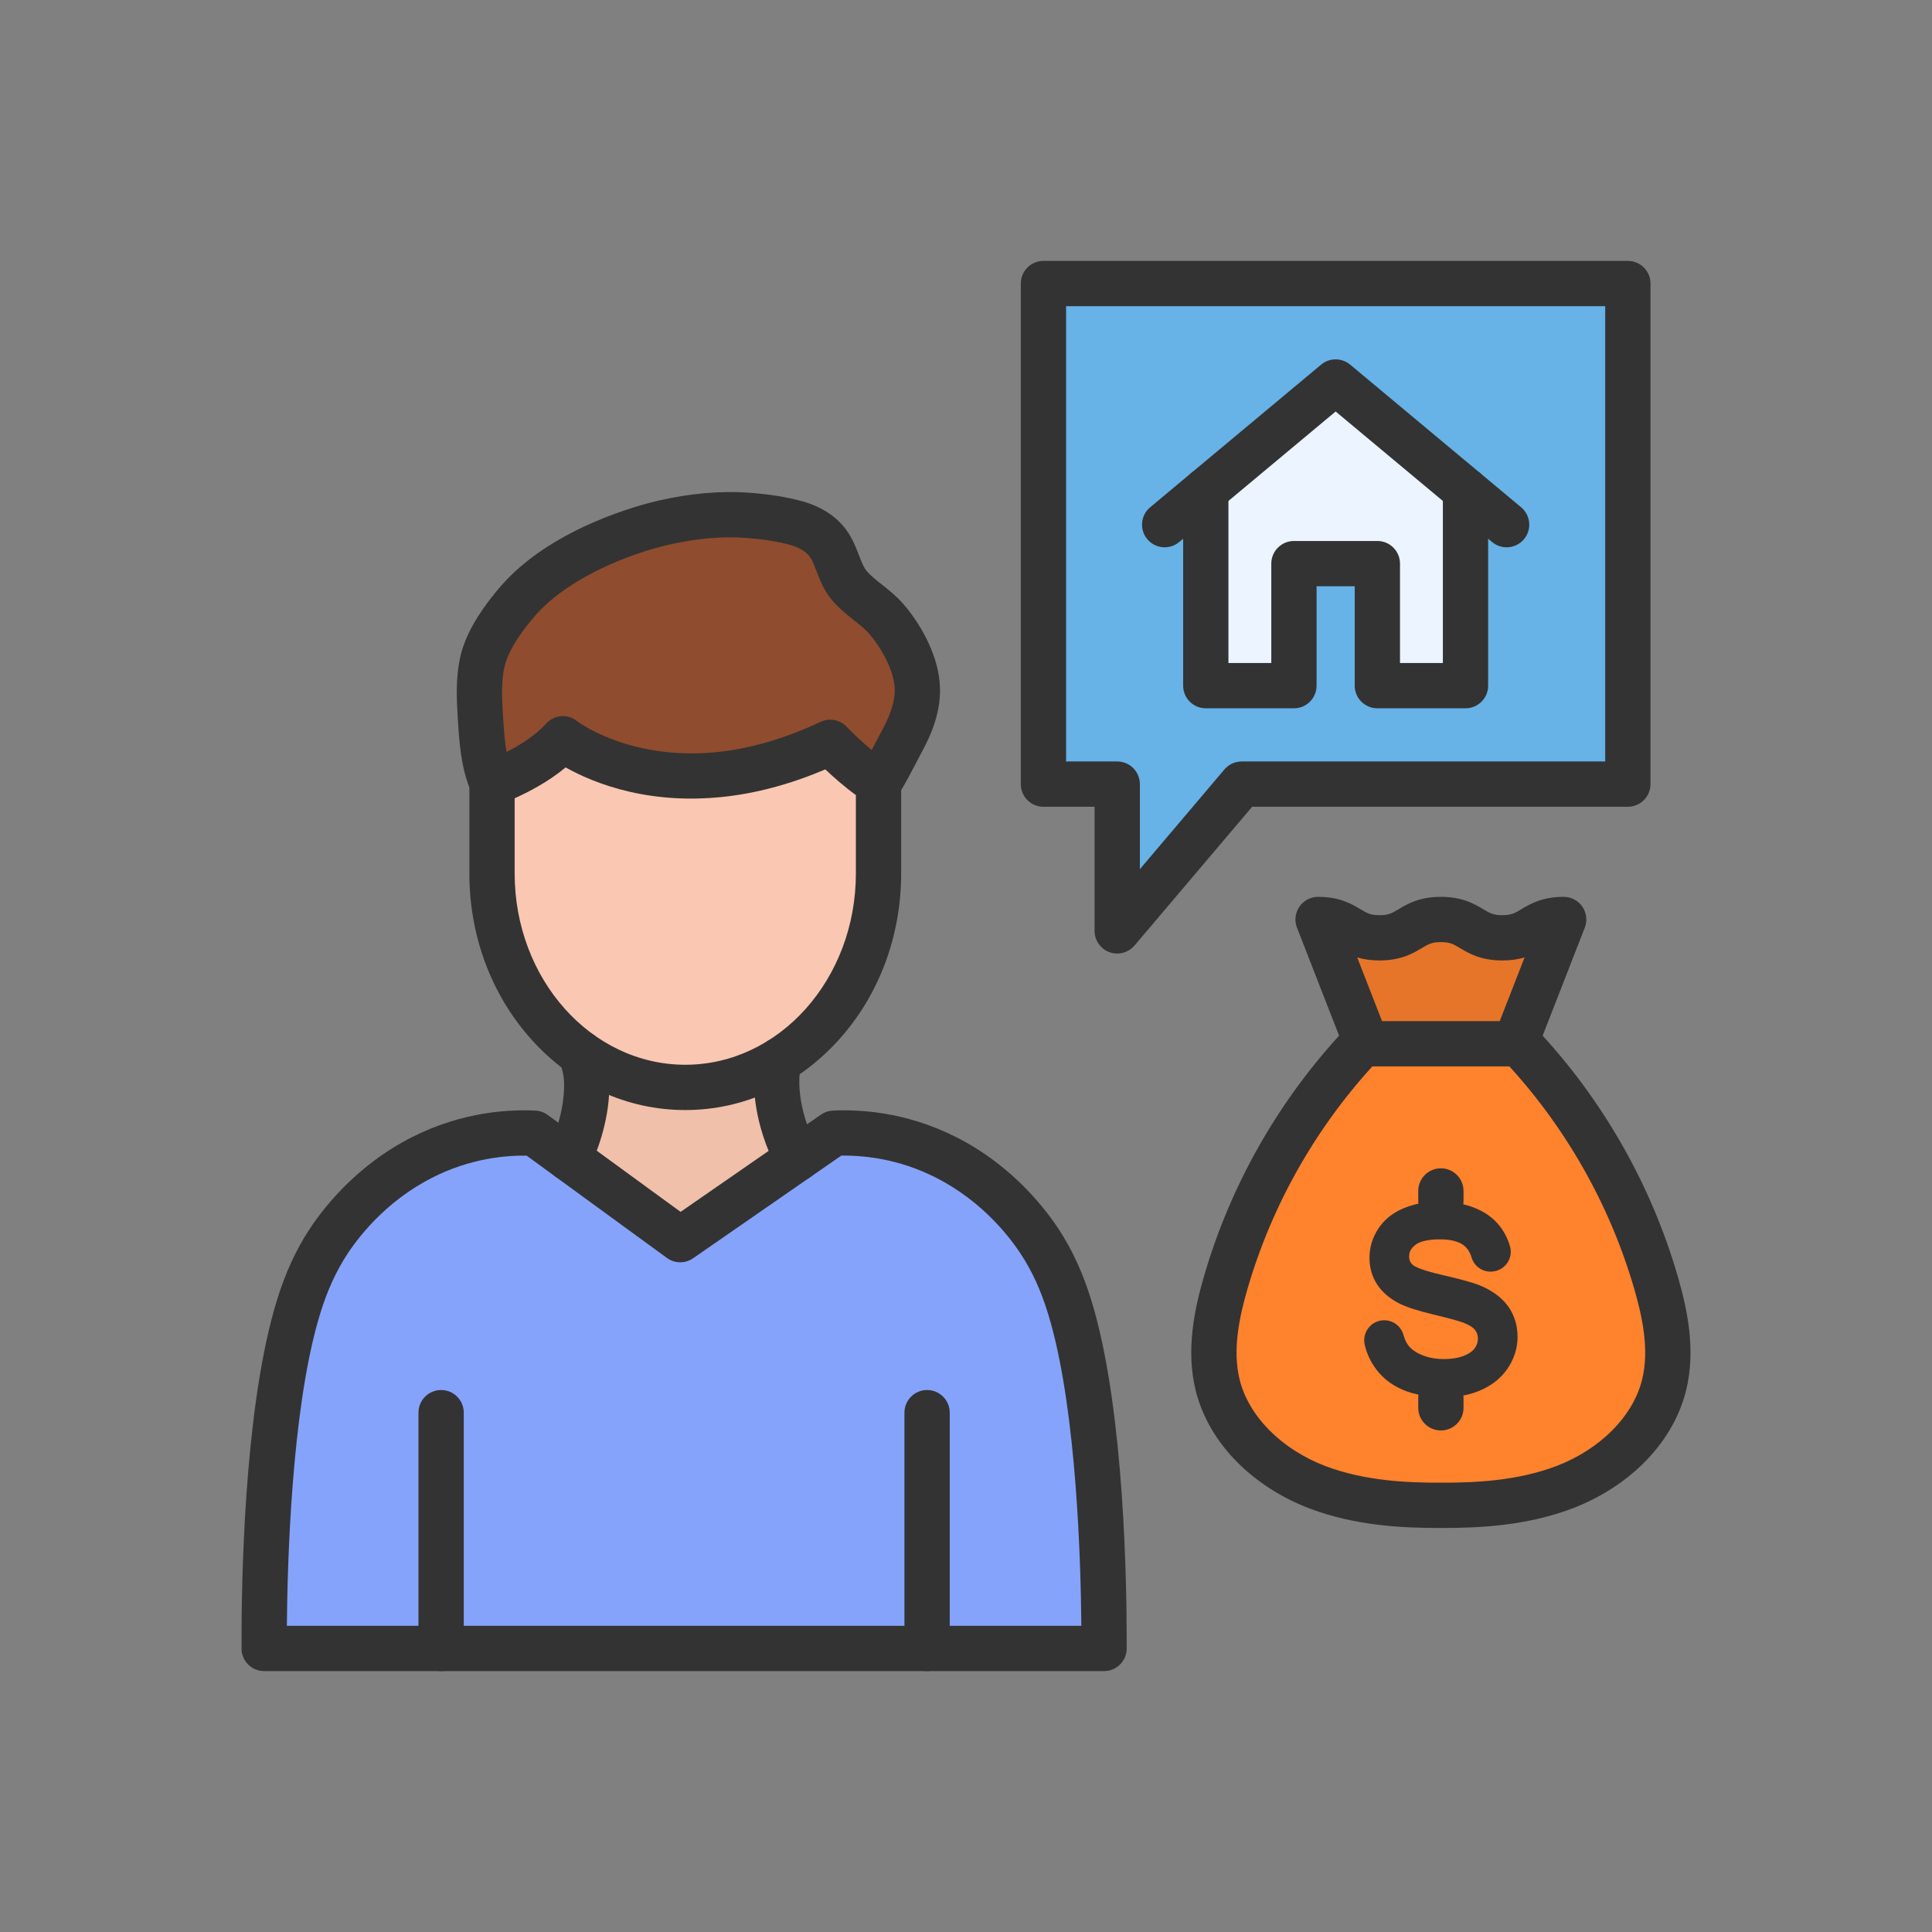 <?xml version="1.0" encoding="utf-8"?>
<!-- Generator: Adobe Illustrator 23.0.2, SVG Export Plug-In . SVG Version: 6.00 Build 0)  -->
<svg version="1.1" id="Layer_1" xmlns="http://www.w3.org/2000/svg" xmlns:xlink="http://www.w3.org/1999/xlink" x="0px" y="0px"
	 viewBox="0 0 2048 2048" style="enable-background:new 0 0 2048 2048;" xml:space="preserve">
<rect x="0" y="0" width="2048" height="2048" fill="#808080" stroke="none"/>
<style type="text/css">
	.st0{fill:#E67529;}
	.st1{fill:#FF822D;}
	.st2{fill:#EBF4FF;}
	.st3{fill:#67B2E6;}
	.st4{fill:#8F4C2E;}
	.st5{fill:#F9C7B2;}
	.st6{fill:#F0C0AA;}
	.st7{fill:#85A3FA;}
	.st8{fill:#333333;}
</style>
<g>
	<g>
		<g>
			<g id="XMLID_1_">
				<path class="st0" d="M1610.47,1106.43h-166.15l-47.09-131.73c32.54,0,32.54,19.44,65.08,19.44c32.54,0,32.54-19.44,65.08-19.44
					s32.54,19.44,65.09,19.44c32.54,0,32.54-19.44,65.08-19.44L1610.47,1106.43z"/>
				<path class="st1" d="M1755.63,1360.28c10.14,35.08,17.16,72.5,8.38,107.96c-12.64,51.09-56.94,89.86-106.17,108.48
					c-41.36,15.64-86.02,19.14-130.45,18.98c-44.42,0.16-89.08-3.34-130.44-18.98c-49.23-18.62-93.53-57.39-106.17-108.48
					c-8.78-35.46-1.76-72.88,8.38-107.96c27.31-94.54,77.54-182.36,145.16-253.85h166.15
					C1678.09,1177.92,1728.32,1265.74,1755.63,1360.28z"/>
				<polygon class="st2" points="1553.49,519.79 1553.49,726.83 1460.05,726.83 1460.05,597.47 1371.62,597.47 1371.62,726.83 
					1278.18,726.83 1278.18,519.79 1415.84,404.95 				"/>
				<path class="st3" d="M1553.49,519.79l-137.65-114.84l-137.66,114.84v207.04h93.44V597.47h88.43v129.36h93.44V519.79z
					 M1725.58,300.57V831.2H1316.2l-131.89,155.59V831.2h-78.22V300.57H1725.58z"/>
				<path class="st4" d="M972.19,725.35c2.02,22.33-6.82,43.4-17.01,62.01c-1.73,3.17-19.83,38.97-23.92,42.7
					c-25-15.44-51.21-43.12-51.21-43.12c-174.56,82.25-283.36-3.73-283.36-3.73c-27.41,30.35-75.14,46.85-75.14,46.85
					c-9.17-21.2-10.78-45.29-12.24-68.73c-1.26-20.17-2.43-41.05,2.29-60.81c5-20.95,19.7-42.06,32.61-57.83
					c2.83-3.46,5.76-6.82,8.8-10.06c43.07-46.08,114.02-70.22,150.11-78.52c29.23-6.72,60.13-10.13,90.33-7.8
					c16.84,1.29,34.47,3.67,50.84,8.26c13.45,3.77,26.78,10.9,34.86,23.39c8.7,13.45,10.8,30.45,21.22,42.77
					c11.37,13.45,26.88,21.48,38.52,34.62C954.45,672.91,969.94,700.56,972.19,725.35z"/>
				<path class="st5" d="M931.26,830.06v95.83c0,85.24-42.47,159.49-105.26,198.23v0.01c-29.49,18.19-63.45,28.56-99.6,28.56
					c-40.58,0-78.4-13.06-110.22-35.6c-12.54-8.88-24.15-19.23-34.63-30.83c-37.07-41.04-60-97.74-60-160.37v-95.83
					c0,0,47.73-16.5,75.14-46.85c0,0,108.8,85.98,283.36,3.73C880.05,786.94,906.26,814.62,931.26,830.06z"/>
				<path class="st6" d="M844.96,1228.26l-123.88,85.81l-117.89-85.98c9.16-19.54,18.03-46.41,18.75-74.28
					c0.44-17.24-2.65-24.82-5.76-36.72c31.82,22.54,69.64,35.6,110.22,35.6c36.15,0,70.11-10.37,99.6-28.56
					c-1.75,6.93-2.98,14.07-2.69,25.35C824.09,1179.81,834.31,1207.51,844.96,1228.26z"/>
				<path class="st7" d="M844.96,1228.26l39.01-27.02c24.07-1.11,74.21,0.23,128.31,30.68c58.22,32.77,88.03,80.66,94.83,92.06
					c12.13,20.29,21.59,42.44,29.76,71.59c33.26,118.7,33.59,312,33.47,351.86H982.75H726.29h-2.23H467.6H280.01
					c-0.12-39.86,0.21-233.16,33.47-351.86c8.17-29.15,17.63-51.3,29.75-71.59c6.81-11.4,36.62-59.29,94.84-92.06
					c54.1-30.45,104.24-31.79,128.3-30.68l36.82,26.85l117.89,85.98L844.96,1228.26z"/>
			</g>
		</g>
	</g>
	<g>
		<g>
			<g>
				<g>
					<g>
						<g>
							<g>
								<g>
									<g>
										<path class="st8" d="M1170.34,1771.43H280.01c-13.23,0-23.96-10.7-24-23.93c-0.21-70.16,2.72-245.52,34.36-358.4
											c8.44-30.12,18.69-54.72,32.26-77.43c11.45-19.17,44.48-67.35,103.67-100.66c54.63-30.74,106.93-35.33,141.18-33.74
											c4.7,0.22,9.24,1.81,13.04,4.58l140.93,102.78l148.87-103.12c3.71-2.57,8.06-4.04,12.56-4.25
											c34.25-1.57,86.55,3,141.18,33.74c59.19,33.31,92.21,81.49,103.67,100.66c13.57,22.71,23.82,47.31,32.26,77.43
											c31.64,112.88,34.57,288.25,34.36,358.4C1194.3,1760.73,1183.57,1771.43,1170.34,1771.43z M724.06,1723.43h422.21
											c-0.62-71.28-5.3-224.3-32.51-321.38c-7.36-26.26-15.76-46.55-27.25-65.77c-9.49-15.88-36.85-55.79-86-83.45
											c-41.27-23.22-80.84-28.19-108.71-27.83L734.75,1333.8c-8.4,5.82-19.56,5.68-27.81-0.34l-148.7-108.45
											c-27.83-0.35-67.28,4.69-108.4,27.83c-49.15,27.66-76.52,67.57-86,83.45c-11.48,19.22-19.88,39.5-27.24,65.77
											c-27.21,97.08-31.89,250.1-32.51,321.38H724.06z"/>
									</g>
									<g>
										<g>
											<path class="st8" d="M467.6,1771.43c-13.25,0-24-10.75-24-24v-249.96c0-13.25,10.75-24,24-24s24,10.75,24,24v249.96
												C491.6,1760.68,480.86,1771.43,467.6,1771.43z"/>
										</g>
										<g>
											<path class="st8" d="M982.75,1771.43c-13.25,0-24-10.75-24-24v-249.96c0-13.25,10.75-24,24-24s24,10.75,24,24v249.96
												C1006.75,1760.68,996.01,1771.43,982.75,1771.43z"/>
										</g>
									</g>
									<g>
										<g>
											<g>
												<path class="st8" d="M726.41,1176.69c-61.6,0-119.37-26.4-162.67-74.34c-42.68-47.26-66.19-109.92-66.19-176.46v-95.83
													c0-10.23,6.49-19.34,16.16-22.68c0.39-0.14,42.36-15,65.17-40.26c8.53-9.44,22.73-10.76,32.63-2.79
													c1.31,0.99,26.22,19.41,69.26,28.75c59.02,12.81,122.63,3.44,189.05-27.86c9.38-4.42,20.53-2.32,27.66,5.21
													c0.23,0.25,24.43,25.64,46.39,39.2c7.08,4.37,11.39,12.1,11.39,20.42v95.83c0,66.53-23.51,129.2-66.19,176.46
													C845.77,1150.29,788,1176.69,726.41,1176.69z M545.55,846.2v79.69c0,111.82,81.13,202.8,180.86,202.8
													c99.73,0,180.86-90.97,180.86-202.8v-83.08c-12.43-9-24.1-19.4-32.4-27.25c-37.14,15.85-74.18,25.72-110.33,29.37
													c-33.35,3.36-65.98,1.47-96.98-5.62c-30.4-6.95-53.45-17.66-67.96-25.82C581.07,828.89,559.79,839.84,545.55,846.2z"/>
											</g>
											<g>
												<path class="st8" d="M521.56,854.07c-9.29,0-18.12-5.42-22.04-14.48c-10.95-25.33-12.65-52.66-14.16-76.76
													c-1.23-19.69-2.76-44.19,2.9-67.87c4.94-20.69,17.17-42.76,37.38-67.46c3.15-3.85,6.46-7.63,9.84-11.25
													c54.65-58.46,144.77-81.5,162.28-85.52c34.29-7.88,67.11-10.69,97.55-8.34c21.41,1.65,39.56,4.62,55.47,9.08
													c21.48,6.02,38.26,17.59,48.53,33.47c5.18,8,8.36,16.25,11.17,23.53c2.69,6.96,5.01,12.98,8.23,16.79
													c4.3,5.08,10.14,9.69,16.32,14.57c6.92,5.46,14.77,11.66,21.83,19.62c17.04,19.24,36.29,51.34,39.23,83.75
													c2.72,29.98-9.18,56.2-19.85,75.7c-0.28,0.53-0.97,1.85-1.93,3.7c-18.31,35.34-22.41,41.13-26.85,45.19
													c-9.78,8.95-24.96,8.26-33.91-1.52c-8.4-9.18-8.31-23.13-0.17-32.2c1.82-2.66,6.51-10.77,18.32-33.55
													c1.23-2.38,2.11-4.06,2.44-4.66c7.4-13.53,15.7-31.25,14.15-48.33c-1.76-19.42-15.42-42.77-27.36-56.26
													c-4.22-4.76-9.76-9.14-15.63-13.77c-7.42-5.85-15.82-12.48-23.25-21.26c-8.44-9.98-12.64-20.88-16.36-30.49
													c-2.16-5.6-4.21-10.9-6.69-14.74c-4.82-7.45-14.18-11.36-21.19-13.32c-12.85-3.6-27.96-6.04-46.2-7.44
													c-25.59-1.97-53.56,0.47-83.11,7.26c-41.78,9.6-102.98,34.09-137.96,71.52c-2.66,2.85-5.27,5.83-7.76,8.87
													c-15.3,18.7-24.67,34.92-27.84,48.2c-3.99,16.71-2.76,36.39-1.68,53.74c1.32,21.17,2.69,43.06,10.31,60.71
													c5.26,12.17-0.34,26.29-12.51,31.55C527.97,853.43,524.74,854.07,521.56,854.07z M913.08,814.49
													C913.08,814.49,913.08,814.49,913.08,814.49C913.08,814.49,913.08,814.49,913.08,814.49z M915.07,812.35
													c-0.01,0.01-0.01,0.01-0.02,0.02C915.06,812.36,915.07,812.35,915.07,812.35z"/>
											</g>
										</g>
									</g>
									<g>
										<g>
											<path class="st8" d="M603.18,1252.1c-3.41,0-6.88-0.73-10.17-2.27c-12-5.63-17.17-19.92-11.55-31.92
												c5.86-12.5,15.79-37.52,16.48-64.71c0.28-10.91-1.11-15.93-3.42-24.26c-0.51-1.85-1.04-3.76-1.57-5.78
												c-3.35-12.82,4.33-25.94,17.16-29.29c12.82-3.35,25.94,4.33,29.29,17.16c0.47,1.78,0.93,3.46,1.38,5.1
												c2.76,9.95,5.61,20.24,5.15,38.3c-0.92,35.93-13.56,67.96-21,83.85C620.85,1246.99,612.2,1252.1,603.18,1252.1z"/>
										</g>
										<g>
											<path class="st8" d="M844.98,1252.27c-8.71,0-17.12-4.76-21.37-13.05c-15.15-29.52-23.55-60.34-24.29-89.12
												c-0.36-14.36,1.35-23.57,3.29-31.33c2.44-10.67,11.99-18.64,23.4-18.64c13.25,0,24,10.74,24,24v0.01
												c0,1.99-0.25,3.97-0.73,5.89c-1.41,5.55-2.18,10.41-1.97,18.86c0.7,27.3,10.73,52.28,19.01,68.42
												c6.05,11.79,1.4,26.26-10.39,32.31C852.41,1251.42,848.67,1252.27,844.98,1252.27z"/>
										</g>
									</g>
								</g>
							</g>
						</g>
					</g>
				</g>
			</g>
			<g>
				<g>
					<g>
						<path class="st8" d="M1597.07,580.16c-5.42,0-10.88-1.83-15.36-5.57L1415.84,436.2l-165.87,138.39
							c-10.18,8.49-25.31,7.13-33.8-3.05c-8.49-10.18-7.13-25.31,3.05-33.8l181.24-151.22c8.9-7.43,21.85-7.43,30.75,0
							l181.24,151.22c10.18,8.49,11.54,23.63,3.05,33.8C1610.76,577.23,1603.94,580.16,1597.07,580.16z"/>
					</g>
					<g>
						<path class="st8" d="M1553.5,750.83h-93.44c-13.25,0-24-10.75-24-24V621.47h-40.43v105.36c0,13.25-10.75,24-24,24h-93.44
							c-13.25,0-24-10.75-24-24V519.79c0-13.25,10.75-24,24-24s24,10.75,24,24v183.03h45.44V597.47c0-13.25,10.75-24,24-24h88.43
							c13.25,0,24,10.75,24,24v105.36h45.44V519.79c0-13.25,10.75-24,24-24s24,10.75,24,24v207.03
							C1577.5,740.08,1566.75,750.83,1553.5,750.83z"/>
					</g>
				</g>
				<g>
					<path class="st8" d="M1184.3,1010.8c-2.77,0-5.56-0.48-8.26-1.47c-9.45-3.47-15.73-12.46-15.73-22.53V855.2h-54.22
						c-13.25,0-24-10.75-24-24V300.57c0-13.25,10.75-24,24-24h619.5c13.25,0,24,10.75,24,24V831.2c0,13.25-10.75,24-24,24h-398.26
						l-124.71,147.11C1197.97,1007.8,1191.22,1010.8,1184.3,1010.8z M1130.09,807.2h54.22c13.25,0,24,10.75,24,24v90.17
						l89.59-105.69c4.56-5.38,11.26-8.48,18.31-8.48h385.38V324.57h-571.5V807.2z"/>
				</g>
			</g>
		</g>
		<g>
			<g>
				<path class="st8" d="M1530.64,1619.7c-1.09,0-2.17,0-3.25-0.01c-39.09,0.14-90.14-2.07-138.93-20.53
					c-28.48-10.77-54.45-27.15-75.11-47.36c-22.99-22.49-38.85-49.4-45.88-77.81c-10.7-43.23-1.01-87.04,8.62-120.38
					c28.38-98.23,80.52-189.41,150.79-263.67c9.11-9.63,24.3-10.05,33.93-0.94c9.63,9.11,10.05,24.3,0.94,33.93
					c-65.02,68.73-113.28,153.11-139.54,244.01c-7.97,27.58-16.1,63.37-8.14,95.53c9.64,38.96,44.65,74.13,91.37,91.8
					c41.48,15.69,86.87,17.54,121.86,17.43c0.06,0,0.12,0,0.18,0c34.95,0.12,80.38-1.74,121.86-17.43
					c46.72-17.67,81.73-52.85,91.37-91.8c7.96-32.17-0.17-67.95-8.14-95.53c-26.26-90.9-74.52-175.28-139.54-244.01
					c-9.11-9.63-8.69-24.82,0.94-33.93c9.63-9.11,24.82-8.69,33.93,0.94c70.27,74.27,122.41,165.45,150.79,263.68
					c9.63,33.33,19.32,77.15,8.62,120.38c-7.03,28.41-22.89,55.32-45.88,77.81c-20.65,20.21-46.62,36.59-75.11,47.36
					C1618.88,1617.12,1569.27,1619.7,1530.64,1619.7z"/>
			</g>
			<g>
				<path class="st8" d="M1606.18,1130.43h-157.57c-9.89,0-18.77-6.07-22.36-15.28l-51.38-131.74c-2.88-7.39-1.93-15.72,2.54-22.26
					s11.89-10.46,19.82-10.46c22.9,0,35.59,7.58,44.85,13.12c7.05,4.21,10.58,6.32,20.23,6.32c9.65,0,13.18-2.11,20.23-6.33
					c9.27-5.54,21.96-13.12,44.85-13.12s35.59,7.58,44.85,13.12c7.05,4.21,10.58,6.33,20.23,6.33s13.18-2.11,20.23-6.33
					c9.27-5.54,21.96-13.12,44.85-13.12c7.93,0,15.34,3.91,19.82,10.46s5.42,14.88,2.54,22.26l-51.38,131.74
					C1624.95,1124.37,1616.07,1130.43,1606.18,1130.43z M1465.01,1082.43h124.77l26.33-67.5c-6.45,1.91-14.17,3.2-23.63,3.2
					c-22.9,0-35.59-7.58-44.85-13.12c-7.05-4.21-10.58-6.33-20.23-6.33s-13.18,2.11-20.23,6.33c-9.27,5.54-21.96,13.12-44.85,13.12
					c-9.46,0-17.17-1.29-23.62-3.2L1465.01,1082.43z"/>
			</g>
			<g>
				<g>
					<g>
						<path class="st8" d="M1598.83,1449.62c6.53-10.09,9.83-21.03,9.83-32.52c0-11.62-3.09-22.11-9.17-31.16l-0.1-0.15
							c-6.05-8.88-15.24-16.19-27.37-21.79c-7.9-3.59-21.69-7.59-42.13-12.22c-24.44-5.53-30.73-9.61-32.08-10.73l-0.14-0.12
							c-2.73-2.45-3.95-5.28-3.95-9.17c0-4.65,2.06-8.47,6.49-12.02c3.4-2.72,10.67-5.97,26.04-5.97c11.72,0,20.41,2.25,25.83,6.7
							c3.63,2.98,6.25,7.14,7.79,12.35c2.69,9.07,10.77,15.17,20.12,15.17c0.54,0,1.08-0.02,1.67-0.07l0.25-0.02
							c6.37-0.48,12.11-3.76,15.76-8.98c3.63-5.2,4.73-11.66,3.01-17.73c-1.76-6.2-4.44-12.08-7.99-17.47
							c-6.57-10-16-17.65-28.02-22.71c-11.44-4.83-24.7-7.27-39.41-7.27c-13.45,0-25.91,2.33-37.05,6.93
							c-11.76,4.86-20.9,12.18-27.16,21.77c-6.21,9.52-9.36,19.93-9.36,30.94c0,10.14,2.64,19.46,7.85,27.7
							c5.13,8.12,12.86,14.94,22.99,20.26l0.29,0.15c7.58,3.95,19.72,7.9,37.15,12.08c16.24,3.9,26.79,6.78,31.37,8.56
							c5.93,2.26,10.07,4.86,12.3,7.73c2,2.57,3.01,5.68,3.01,9.24c0,3.6-1.14,7.01-3.39,10.12c-2.35,3.25-6.22,5.94-11.52,8
							c-5.94,2.3-13,3.47-20.99,3.47c-9.03,0-17.19-1.56-24.25-4.63c-6.59-2.87-11.4-6.51-14.31-10.83
							c-1.86-2.76-3.35-6.14-4.42-10.03c-2.53-9.23-10.95-15.68-20.46-15.68c-0.65,0-1.29,0.03-1.81,0.08
							c-6.16,0.54-11.73,3.7-15.33,8.68c-3.63,5.01-4.89,11.34-3.47,17.37c1.87,7.95,5.1,15.45,9.59,22.29
							c7.34,11.18,17.56,19.65,30.37,25.17c12.28,5.3,27.49,7.98,45.2,7.98c14.31,0,27.44-2.69,39.03-8
							C1582.9,1467.6,1592.29,1459.71,1598.83,1449.62z"/>
					</g>
				</g>
				<g>
					<path class="st8" d="M1527.4,1516.35c-13.25,0-24-10.75-24-24v-10.76c0-13.25,10.75-24,24-24s24,10.75,24,24v10.76
						C1551.4,1505.61,1540.65,1516.35,1527.4,1516.35z"/>
				</g>
				<g>
					<path class="st8" d="M1527.4,1297.18c-13.25,0-24-10.75-24-24v-10.72c0-13.25,10.75-24,24-24s24,10.75,24,24v10.72
						C1551.4,1286.44,1540.65,1297.18,1527.4,1297.18z"/>
				</g>
			</g>
		</g>
	</g>
</g>
</svg>
